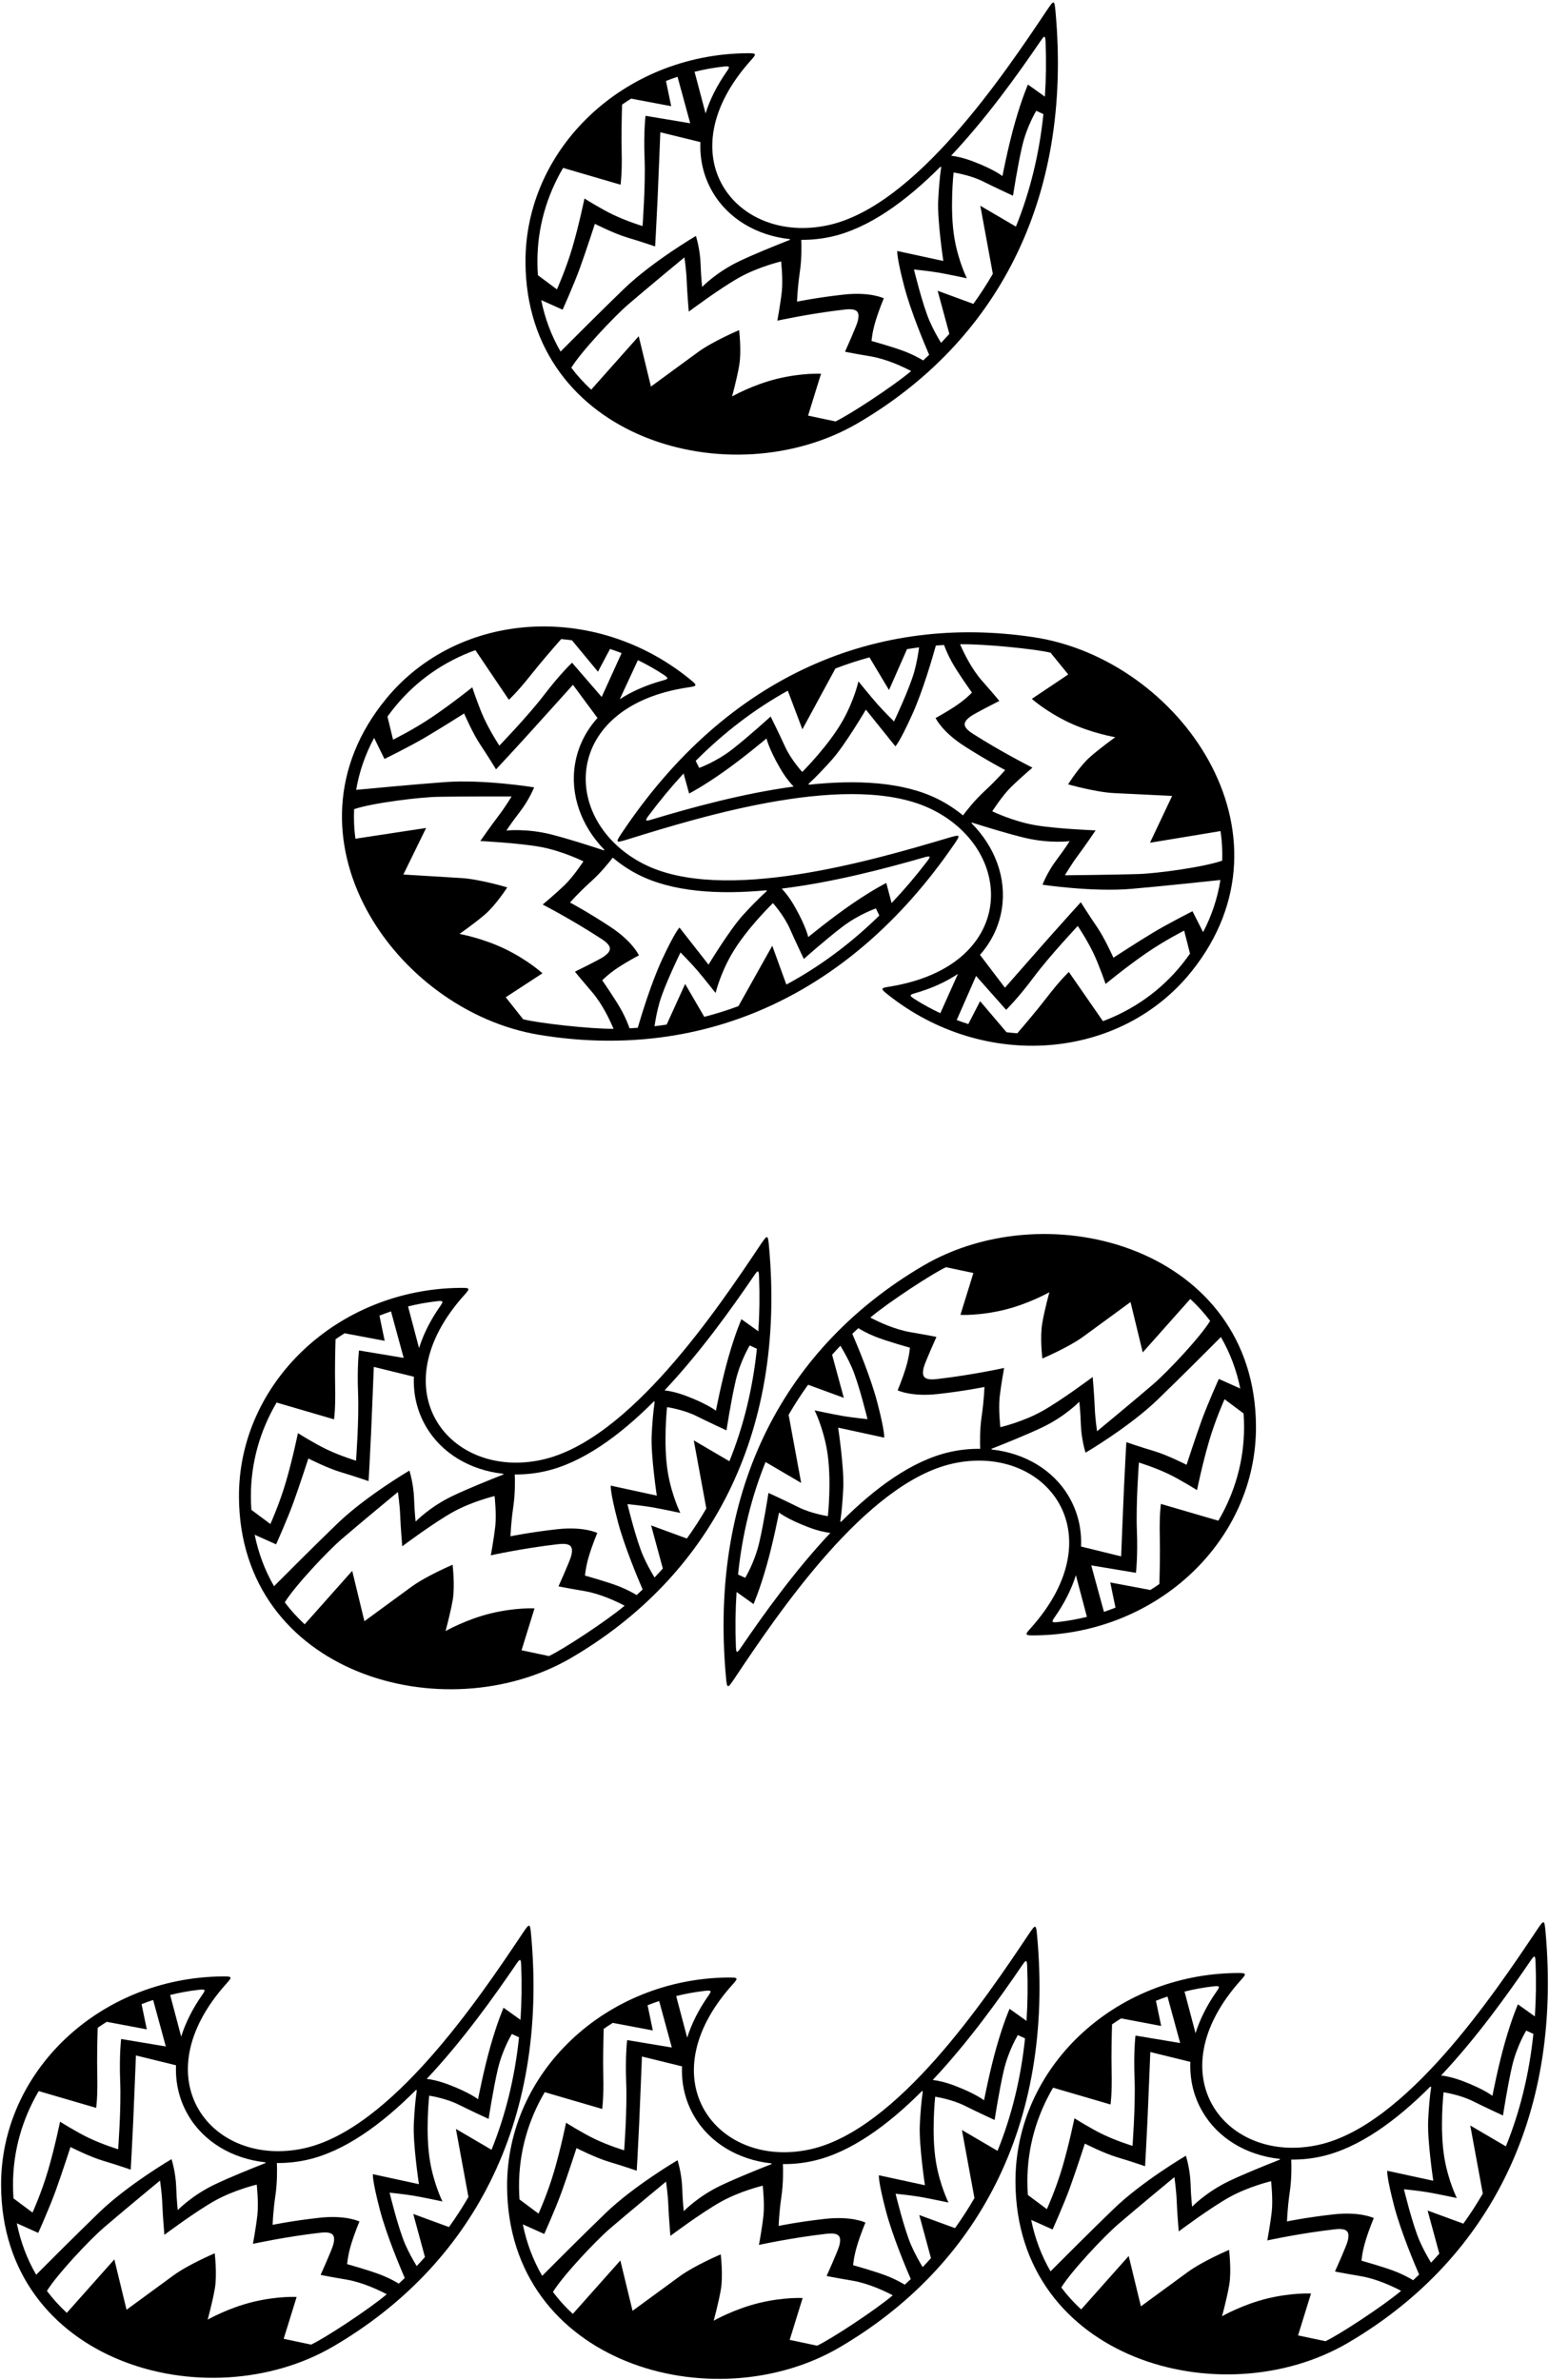 <?xml version="1.0" encoding="UTF-8"?>
<svg xmlns="http://www.w3.org/2000/svg" xmlns:xlink="http://www.w3.org/1999/xlink" width="416pt" height="639pt" viewBox="0 0 416 639" version="1.1">
<g id="surface1">
<path style=" stroke:none;fill-rule:nonzero;fill:rgb(0%,0%,0%);fill-opacity:1;" d="M 230.441 113.574 C 267.145 92.07 288.16 54.195 283.457 3.004 C 283.176 -0.062 283.047 -0.07 281.172 2.73 C 269.527 20.145 245.949 55.238 222.551 60.426 C 197.793 65.914 178.547 41.848 201.707 16.145 C 203.27 14.41 203.191 14.266 200.547 14.293 C 167.57 14.613 140.996 39.82 141.125 70.402 C 141.328 117.973 196.414 133.512 230.441 113.574 Z M 272.836 60.836 L 263.27 55.234 L 266.637 73.516 C 265.023 76.297 263.281 78.984 261.414 81.586 L 251.816 78.066 L 254.957 89.637 C 254.23 90.453 253.488 91.258 252.734 92.055 C 251.828 90.566 250.66 88.5 249.676 86.258 C 247.762 81.895 245.453 72.348 245.453 72.348 C 245.453 72.348 249.52 72.762 251.93 73.172 C 254.34 73.578 259.656 74.707 259.656 74.707 C 259.656 74.707 257.395 70.188 256.336 64.035 C 255.004 56.301 256.098 46.309 256.098 46.309 C 256.098 46.309 260.492 46.961 263.961 48.691 C 267.426 50.426 272.055 52.547 272.055 52.547 C 272.055 52.547 273.273 44.555 274.527 39.199 C 275.781 33.848 278.297 29.746 278.297 29.746 L 280.219 30.637 C 279.102 41.367 276.633 51.453 272.836 60.836 Z M 279.48 10.973 C 280.516 9.457 280.727 9.453 280.801 11.324 C 280.996 16.316 280.934 21.191 280.613 25.949 L 276.066 22.703 C 276.066 22.703 274.469 26.301 272.602 32.836 C 270.734 39.367 269.215 47.27 269.215 47.27 C 269.215 47.27 267.004 45.5 261.402 43.367 C 258.809 42.379 256.82 41.969 255.43 41.805 C 264.914 31.734 273.262 20.098 279.48 10.973 Z M 214.812 72.961 C 215.305 69.574 215.262 66.121 215.195 64.383 C 217.824 64.418 220.527 64.152 223.242 63.547 C 233.363 61.305 243.387 53.941 252.496 44.828 C 252.609 44.719 252.777 44.82 252.754 44.992 C 252.371 47.469 252.102 50.898 251.961 53.895 C 251.711 59.242 253.336 70.066 253.336 70.066 L 240.977 67.387 C 240.977 67.387 240.723 68.824 242.855 76.957 C 244.621 83.699 248.32 92.453 249.535 95.258 C 249.008 95.766 248.469 96.27 247.926 96.77 C 247.004 96.211 245.453 95.352 243.523 94.566 C 240.336 93.27 234.062 91.543 234.062 91.543 C 234.062 91.543 234.203 89.25 235.16 86.141 C 236.16 82.891 237.359 80.094 237.359 80.094 C 237.359 80.094 233.762 78.293 226.562 79.094 C 219.273 79.902 214.055 80.988 214.055 80.988 C 214.055 80.988 214.117 77.754 214.812 72.961 Z M 194.145 17.895 C 196.051 17.672 196.121 17.848 195.148 19.234 C 192.551 22.941 190.656 26.719 189.488 30.453 L 186.531 19.273 C 189.008 18.66 191.547 18.191 194.145 17.895 Z M 144.324 70.391 C 144.285 61.242 146.797 52.613 151.23 45.078 L 166.656 49.59 C 166.656 49.59 167.102 46.738 166.953 40.559 C 166.852 36.273 166.98 30.949 167.066 28.086 C 167.863 27.531 168.676 26.996 169.5 26.48 L 180.258 28.508 L 178.852 21.742 C 179.871 21.336 180.906 20.965 181.957 20.613 L 185.363 33.094 L 173.363 31.094 C 173.363 31.094 172.824 35.48 173.109 42.559 C 173.395 49.637 172.562 60.691 172.562 60.691 C 172.562 60.691 168.562 59.492 164.762 57.691 C 161.445 56.121 156.961 53.293 156.961 53.293 C 156.961 53.293 155.559 60.152 153.762 66.293 C 151.965 72.43 149.562 77.691 149.562 77.691 L 144.453 73.883 C 144.375 72.73 144.328 71.57 144.324 70.391 Z M 145.348 80.57 L 151.098 83.148 C 151.098 83.148 154.102 76.48 155.762 71.895 C 157.422 67.305 159.762 60.094 159.762 60.094 C 159.762 60.094 164.871 62.699 168.469 63.77 C 172.07 64.836 175.938 66.168 175.938 66.168 C 175.938 66.168 176.32 59.629 176.59 53.629 C 176.855 47.629 177.336 35.508 177.336 35.508 L 188.102 38.148 C 187.902 42.895 188.973 47.438 191.367 51.543 C 195.543 58.711 203.207 63.219 212.012 64.191 C 212.184 64.211 212.227 64.359 212.07 64.422 C 208.484 65.828 202.52 68.23 198.469 70.168 C 192.336 73.102 188.578 77.027 188.578 77.027 C 188.578 77.027 188.281 74.824 188.148 70.824 C 188.016 66.824 186.895 63.348 186.895 63.348 C 186.895 63.348 175.137 70.254 167.535 77.586 C 161.414 83.492 153.426 91.496 150.547 94.387 C 148.105 90.184 146.355 85.555 145.348 80.57 Z M 168.762 81.691 C 173.941 77.238 183.805 69.102 183.805 69.102 C 183.805 69.102 184.316 72.477 184.426 75.48 C 184.535 78.484 184.977 83.668 184.977 83.668 C 184.977 83.668 193.375 77.379 198.562 74.492 C 203.746 71.605 209.777 70.188 209.777 70.188 C 209.777 70.188 210.32 75.023 209.961 78.293 C 209.602 81.562 208.762 86.094 208.762 86.094 C 208.762 86.094 217.391 84.188 226.855 83.105 C 230.363 82.707 230.977 83.785 230.336 86.289 C 229.98 87.68 226.938 94.426 226.938 94.426 C 226.938 94.426 228.008 94.688 233.945 95.703 C 238.254 96.441 242.629 98.531 244.699 99.621 C 239.859 103.715 227.961 111.492 224.379 113.145 L 217.016 111.586 L 220.496 100.348 C 220.496 100.348 215.523 100.059 208.855 101.66 C 202.191 103.262 196.602 106.434 196.602 106.434 C 196.602 106.434 197.891 101.797 198.531 98.051 C 199.176 94.309 198.496 88.629 198.496 88.629 C 198.496 88.629 191.406 91.637 187.406 94.57 C 183.406 97.504 174.816 103.785 174.816 103.785 L 171.535 90.266 L 158.77 104.617 C 156.797 102.793 155.016 100.824 153.43 98.727 C 156.16 94.293 164.871 85.039 168.762 81.691 "/>
<path style=" stroke:none;fill-rule:nonzero;fill:rgb(0%,0%,0%);fill-opacity:1;" d="M 153.492 445.051 C 190.199 423.543 211.211 385.668 206.508 334.477 C 206.227 331.41 206.098 331.402 204.223 334.203 C 192.578 351.617 169.004 386.711 145.602 391.898 C 120.844 397.387 101.598 373.32 124.758 347.617 C 126.32 345.887 126.246 345.738 123.598 345.766 C 90.621 346.086 64.047 371.293 64.176 401.875 C 64.379 449.445 119.465 464.984 153.492 445.051 Z M 195.887 392.309 L 186.32 386.707 L 189.688 404.984 C 188.074 407.77 186.332 410.461 184.465 413.059 L 174.867 409.539 L 178.008 421.109 C 177.281 421.926 176.539 422.73 175.785 423.523 C 174.879 422.039 173.711 419.973 172.73 417.73 C 170.812 413.367 168.508 403.82 168.508 403.82 C 168.508 403.82 172.57 404.234 174.98 404.645 C 177.391 405.051 182.707 406.18 182.707 406.18 C 182.707 406.18 180.449 401.66 179.387 395.508 C 178.055 387.773 179.145 377.781 179.145 377.781 C 179.145 377.781 183.547 378.434 187.012 380.164 C 190.477 381.898 195.105 384.02 195.105 384.02 C 195.105 384.02 196.324 376.027 197.578 370.676 C 198.836 365.32 201.348 361.223 201.348 361.223 L 203.27 362.109 C 202.152 372.84 199.684 382.926 195.887 392.309 Z M 202.531 342.445 C 203.566 340.93 203.777 340.926 203.852 342.797 C 204.047 347.789 203.984 352.664 203.664 357.422 L 199.121 354.176 C 199.121 354.176 197.52 357.773 195.652 364.309 C 193.785 370.84 192.266 378.742 192.266 378.742 C 192.266 378.742 190.055 376.973 184.453 374.84 C 181.859 373.852 179.871 373.438 178.48 373.277 C 187.965 363.207 196.312 351.57 202.531 342.445 Z M 137.863 404.434 C 138.355 401.047 138.312 397.594 138.246 395.855 C 140.875 395.891 143.578 395.625 146.297 395.02 C 156.414 392.777 166.438 385.414 175.547 376.301 C 175.66 376.191 175.828 376.293 175.805 376.465 C 175.422 378.941 175.152 382.371 175.012 385.367 C 174.762 390.719 176.387 401.539 176.387 401.539 L 164.027 398.859 C 164.027 398.859 163.773 400.297 165.906 408.43 C 167.676 415.172 171.371 423.926 172.59 426.73 C 172.059 427.238 171.52 427.742 170.98 428.242 C 170.055 427.684 168.508 426.824 166.574 426.039 C 163.387 424.742 157.113 423.016 157.113 423.016 C 157.113 423.016 157.254 420.723 158.211 417.613 C 159.211 414.363 160.41 411.566 160.41 411.566 C 160.41 411.566 156.812 409.766 149.613 410.566 C 142.324 411.375 137.105 412.461 137.105 412.461 C 137.105 412.461 137.168 409.227 137.863 404.434 Z M 117.195 349.367 C 119.105 349.145 119.172 349.32 118.199 350.707 C 115.602 354.414 113.711 358.188 112.539 361.926 L 109.582 350.746 C 112.059 350.133 114.598 349.664 117.195 349.367 Z M 67.379 401.863 C 67.34 392.715 69.848 384.086 74.281 376.551 L 89.707 381.062 C 89.707 381.062 90.152 378.211 90.004 372.031 C 89.902 367.746 90.031 362.422 90.117 359.559 C 90.914 359.004 91.723 358.469 92.551 357.953 L 103.309 359.98 L 101.902 353.215 C 102.922 352.809 103.961 352.438 105.008 352.086 L 108.414 364.566 L 96.414 362.566 C 96.414 362.566 95.875 366.953 96.16 374.031 C 96.449 381.109 95.613 392.164 95.613 392.164 C 95.613 392.164 91.613 390.965 87.812 389.164 C 84.496 387.594 80.012 384.766 80.012 384.766 C 80.012 384.766 78.609 391.629 76.812 397.766 C 75.016 403.902 72.613 409.164 72.613 409.164 L 67.504 405.355 C 67.426 404.203 67.383 403.039 67.379 401.863 Z M 68.398 412.047 L 74.148 414.621 C 74.148 414.621 77.152 407.953 78.812 403.363 C 80.473 398.777 82.812 391.566 82.812 391.566 C 82.812 391.566 87.922 394.176 91.523 395.238 C 95.121 396.309 98.988 397.641 98.988 397.641 C 98.988 397.641 99.371 391.102 99.641 385.102 C 99.906 379.102 100.387 366.98 100.387 366.98 L 111.152 369.621 C 110.953 374.367 112.023 378.91 114.414 383.016 C 118.594 390.184 126.258 394.691 135.062 395.664 C 135.234 395.684 135.277 395.832 135.121 395.895 C 131.535 397.305 125.57 399.703 121.52 401.641 C 115.387 404.574 111.629 408.5 111.629 408.5 C 111.629 408.5 111.336 406.297 111.199 402.297 C 111.066 398.297 109.949 394.82 109.949 394.82 C 109.949 394.82 98.188 401.727 90.59 409.059 C 84.469 414.965 76.477 422.969 73.598 425.859 C 71.156 421.656 69.406 417.027 68.398 412.047 Z M 91.812 413.164 C 96.992 408.711 106.855 400.574 106.855 400.574 C 106.855 400.574 107.367 403.949 107.477 406.953 C 107.59 409.961 108.027 415.141 108.027 415.141 C 108.027 415.141 116.426 408.852 121.613 405.965 C 126.801 403.078 132.828 401.66 132.828 401.66 C 132.828 401.66 133.371 406.496 133.012 409.766 C 132.652 413.035 131.812 417.566 131.812 417.566 C 131.812 417.566 140.441 415.656 149.906 414.578 C 153.414 414.18 154.027 415.262 153.387 417.762 C 153.031 419.152 149.988 425.898 149.988 425.898 C 149.988 425.898 151.059 426.16 156.996 427.176 C 161.305 427.91 165.68 430.004 167.75 431.094 C 162.91 435.188 151.012 442.965 147.43 444.617 L 140.066 443.059 L 143.547 431.82 C 143.547 431.82 138.574 431.531 131.906 433.133 C 125.242 434.73 119.652 437.906 119.652 437.906 C 119.652 437.906 120.938 433.27 121.586 429.523 C 122.227 425.777 121.547 420.102 121.547 420.102 C 121.547 420.102 114.457 423.109 110.457 426.047 C 106.457 428.977 97.867 435.262 97.867 435.262 L 94.59 421.738 L 81.82 436.09 C 79.848 434.266 78.066 432.297 76.48 430.199 C 79.215 425.766 87.922 416.512 91.812 413.164 "/>
<path style=" stroke:none;fill-rule:nonzero;fill:rgb(0%,0%,0%);fill-opacity:1;" d="M 277.883 439.066 C 310.859 438.742 337.434 413.539 337.305 382.953 C 337.102 335.387 282.016 319.848 247.988 339.781 C 211.285 361.289 190.27 399.164 194.973 450.355 C 195.254 453.422 195.383 453.43 197.258 450.629 C 208.902 433.215 232.48 398.121 255.879 392.934 C 280.637 387.445 299.887 411.512 276.723 437.215 C 275.16 438.945 275.238 439.094 277.883 439.066 Z M 334.105 382.969 C 334.145 392.117 331.633 400.746 327.199 408.277 L 311.773 403.77 C 311.773 403.77 311.328 406.621 311.477 412.801 C 311.578 417.086 311.449 422.41 311.363 425.273 C 310.566 425.828 309.758 426.363 308.93 426.879 L 298.172 424.852 L 299.578 431.617 C 298.559 432.023 297.523 432.395 296.473 432.746 L 293.066 420.266 L 305.066 422.266 C 305.066 422.266 305.605 417.879 305.32 410.801 C 305.035 403.723 305.867 392.664 305.867 392.664 C 305.867 392.664 309.867 393.867 313.668 395.664 C 316.984 397.238 321.469 400.066 321.469 400.066 C 321.469 400.066 322.871 393.203 324.668 387.066 C 326.465 380.93 328.867 375.664 328.867 375.664 L 333.977 379.477 C 334.055 380.629 334.102 381.789 334.105 382.969 Z M 254.051 340.215 L 261.414 341.773 L 257.934 353.012 C 257.934 353.012 262.906 353.301 269.574 351.699 C 276.238 350.098 281.828 346.926 281.828 346.926 C 281.828 346.926 280.539 351.562 279.898 355.309 C 279.254 359.051 279.934 364.73 279.934 364.73 C 279.934 364.73 287.023 361.723 291.023 358.785 C 295.023 355.855 303.613 349.57 303.613 349.57 L 306.895 363.094 L 319.66 348.742 C 321.633 350.566 323.414 352.535 325 354.633 C 322.27 359.066 313.562 368.32 309.668 371.664 C 304.488 376.121 294.629 384.258 294.629 384.258 C 294.629 384.258 294.113 380.883 294.004 377.879 C 293.895 374.871 293.453 369.691 293.453 369.691 C 293.453 369.691 285.055 375.98 279.867 378.867 C 274.684 381.754 268.652 383.172 268.652 383.172 C 268.652 383.172 268.109 378.336 268.469 375.066 C 268.828 371.797 269.668 367.266 269.668 367.266 C 269.668 367.266 261.039 369.172 251.574 370.254 C 248.066 370.652 247.453 369.57 248.094 367.07 C 248.449 365.68 251.492 358.934 251.492 358.934 C 251.492 358.934 250.422 358.672 244.484 357.656 C 240.176 356.918 235.805 354.828 233.73 353.738 C 238.57 349.645 250.469 341.867 254.051 340.215 Z M 205.598 392.523 L 215.16 398.125 L 211.793 379.844 C 213.406 377.062 215.148 374.371 217.02 371.773 L 226.613 375.289 L 223.473 363.723 C 224.199 362.906 224.941 362.102 225.695 361.305 C 226.602 362.793 227.77 364.859 228.754 367.102 C 230.668 371.465 232.977 381.012 232.977 381.012 C 232.977 381.012 228.91 380.598 226.504 380.188 C 224.094 379.781 218.773 378.652 218.773 378.652 C 218.773 378.652 221.035 383.172 222.094 389.324 C 223.43 397.059 222.336 407.051 222.336 407.051 C 222.336 407.051 217.938 406.398 214.469 404.664 C 211.004 402.934 206.375 400.812 206.375 400.812 C 206.375 400.812 205.156 408.805 203.902 414.156 C 202.648 419.512 200.137 423.609 200.137 423.609 L 198.211 422.723 C 199.328 411.992 201.797 401.906 205.598 392.523 Z M 198.949 442.387 C 197.914 443.902 197.703 443.906 197.629 442.035 C 197.434 437.043 197.496 432.168 197.816 427.41 L 202.363 430.656 C 202.363 430.656 203.961 427.059 205.828 420.523 C 207.695 413.992 209.215 406.09 209.215 406.09 C 209.215 406.09 211.43 407.859 217.027 409.992 C 219.621 410.98 221.609 411.391 223 411.555 C 213.516 421.625 205.168 433.262 198.949 442.387 Z M 263.617 380.398 C 263.129 383.785 263.168 387.238 263.234 388.977 C 260.605 388.941 257.902 389.207 255.188 389.812 C 245.066 392.055 235.043 399.418 225.934 408.527 C 225.82 408.641 225.652 408.539 225.676 408.367 C 226.059 405.891 226.328 402.461 226.469 399.465 C 226.723 394.113 225.094 383.289 225.094 383.289 L 237.453 385.973 C 237.453 385.973 237.711 384.535 235.574 376.398 C 233.809 369.66 230.109 360.906 228.895 358.102 C 229.426 357.594 229.961 357.09 230.504 356.59 C 231.426 357.148 232.977 358.008 234.906 358.793 C 238.094 360.09 244.367 361.816 244.367 361.816 C 244.367 361.816 244.227 364.109 243.27 367.219 C 242.27 370.469 241.07 373.266 241.07 373.266 C 241.07 373.266 244.672 375.066 251.867 374.266 C 259.156 373.457 264.375 372.371 264.375 372.371 C 264.375 372.371 264.312 375.605 263.617 380.398 Z M 287.062 401.816 C 282.887 394.648 275.227 390.141 266.418 389.168 C 266.246 389.148 266.203 388.996 266.359 388.938 C 269.945 387.527 275.91 385.129 279.961 383.191 C 286.094 380.258 289.855 376.332 289.855 376.332 C 289.855 376.332 290.148 378.535 290.281 382.535 C 290.414 386.535 291.535 390.012 291.535 390.012 C 291.535 390.012 303.293 383.105 310.895 375.77 C 317.016 369.867 325.004 361.863 327.883 358.973 C 330.328 363.176 332.074 367.805 333.086 372.785 L 327.332 370.211 C 327.332 370.211 324.328 376.879 322.668 381.465 C 321.008 386.055 318.668 393.266 318.668 393.266 C 318.668 393.266 313.559 390.656 309.961 389.59 C 306.359 388.523 302.492 387.191 302.492 387.191 C 302.492 387.191 302.109 393.73 301.844 399.73 C 301.574 405.73 301.094 417.852 301.094 417.852 L 290.328 415.211 C 290.527 410.465 289.457 405.922 287.062 401.816 Z M 283.281 434.125 C 285.879 430.418 287.773 426.641 288.941 422.906 L 291.898 434.086 C 289.422 434.699 286.883 435.164 284.285 435.465 C 282.379 435.688 282.309 435.512 283.281 434.125 "/>
<path style=" stroke:none;fill-rule:nonzero;fill:rgb(0%,0%,0%);fill-opacity:1;" d="M 142.625 519.336 C 142.344 516.27 142.215 516.262 140.34 519.062 C 128.695 536.477 105.117 571.57 81.719 576.758 C 56.961 582.246 37.715 558.18 60.875 532.477 C 62.438 530.742 62.363 530.598 59.715 530.625 C 26.738 530.945 0.164 556.152 0.293 586.734 C 0.496 634.305 55.582 649.844 89.609 629.906 C 126.316 608.402 147.328 570.527 142.625 519.336 Z M 53.312 534.227 C 55.219 534.004 55.289 534.18 54.316 535.566 C 51.719 539.273 49.828 543.047 48.656 546.785 L 45.699 535.605 C 48.176 534.992 50.715 534.523 53.312 534.227 Z M 3.492 586.723 C 3.457 577.574 5.965 568.945 10.398 561.41 L 25.824 565.918 C 25.824 565.918 26.27 563.07 26.121 556.891 C 26.02 552.605 26.148 547.281 26.234 544.418 C 27.031 543.863 27.844 543.328 28.668 542.812 L 39.426 544.84 L 38.02 538.074 C 39.039 537.668 40.078 537.297 41.125 536.941 L 44.531 549.426 L 32.531 547.426 C 32.531 547.426 31.992 551.812 32.277 558.891 C 32.566 565.969 31.73 577.023 31.73 577.023 C 31.73 577.023 27.73 575.824 23.93 574.023 C 20.613 572.453 16.129 569.625 16.129 569.625 C 16.129 569.625 14.727 576.484 12.93 582.625 C 11.133 588.762 8.73 594.023 8.73 594.023 L 3.621 590.215 C 3.543 589.066 3.5 587.902 3.492 586.723 Z M 4.516 596.902 L 10.266 599.48 C 10.266 599.48 13.27 592.812 14.93 588.223 C 16.59 583.637 18.93 576.426 18.93 576.426 C 18.93 576.426 24.039 579.031 27.637 580.098 C 31.238 581.164 35.105 582.5 35.105 582.5 C 35.105 582.5 35.488 575.957 35.758 569.957 C 36.023 563.957 36.504 551.84 36.504 551.84 L 47.27 554.48 C 47.07 559.227 48.141 563.77 50.535 567.875 C 54.711 575.043 62.375 579.551 71.18 580.523 C 71.352 580.543 71.395 580.691 71.242 580.754 C 67.652 582.16 61.688 584.562 57.637 586.5 C 51.504 589.434 47.746 593.359 47.746 593.359 C 47.746 593.359 47.453 591.156 47.32 587.156 C 47.184 583.156 46.066 579.68 46.066 579.68 C 46.066 579.68 34.305 586.586 26.707 593.918 C 20.586 599.824 12.594 607.828 9.715 610.719 C 7.27 606.516 5.523 601.887 4.516 596.902 Z M 83.547 629.477 L 76.184 627.918 L 79.664 616.68 C 79.664 616.68 74.691 616.391 68.023 617.992 C 61.359 619.59 55.773 622.766 55.773 622.766 C 55.773 622.766 57.055 618.129 57.703 614.383 C 58.344 610.637 57.664 604.961 57.664 604.961 C 57.664 604.961 50.574 607.969 46.574 610.902 C 42.574 613.836 33.984 620.117 33.984 620.117 L 30.707 606.598 L 17.938 620.949 C 15.965 619.125 14.18 617.156 12.598 615.059 C 15.332 610.625 24.039 601.371 27.93 598.023 C 33.109 593.57 42.973 585.434 42.973 585.434 C 42.973 585.434 43.484 588.809 43.594 591.812 C 43.703 594.816 44.145 600 44.145 600 C 44.145 600 52.543 593.711 57.73 590.824 C 62.918 587.938 68.945 586.52 68.945 586.52 C 68.945 586.52 69.488 591.355 69.129 594.625 C 68.77 597.895 67.93 602.422 67.93 602.422 C 67.93 602.422 76.559 600.52 86.023 599.438 C 89.531 599.039 90.145 600.117 89.504 602.621 C 89.148 604.012 86.105 610.758 86.105 610.758 C 86.105 610.758 87.176 611.02 93.113 612.035 C 97.422 612.773 101.797 614.863 103.867 615.953 C 99.031 620.047 87.129 627.824 83.547 629.477 Z M 107.098 613.102 C 106.172 612.543 104.621 611.684 102.691 610.898 C 99.504 609.602 93.23 607.875 93.23 607.875 C 93.23 607.875 93.371 605.582 94.328 602.473 C 95.328 599.223 96.531 596.426 96.531 596.426 C 96.531 596.426 92.93 594.625 85.73 595.426 C 78.441 596.234 73.223 597.32 73.223 597.32 C 73.223 597.32 73.285 594.086 73.98 589.293 C 74.473 585.906 74.43 582.453 74.363 580.715 C 76.992 580.75 79.695 580.484 82.414 579.879 C 92.531 577.637 102.555 570.273 111.664 561.16 C 111.777 561.047 111.949 561.152 111.922 561.324 C 111.539 563.801 111.27 567.23 111.129 570.223 C 110.879 575.574 112.504 586.398 112.504 586.398 L 100.145 583.719 C 100.145 583.719 99.891 585.156 102.023 593.289 C 103.789 600.031 107.488 608.785 108.703 611.59 C 108.176 612.098 107.637 612.602 107.098 613.102 Z M 132.004 577.164 L 122.438 571.566 L 125.805 589.844 C 124.191 592.625 122.449 595.316 120.582 597.918 L 110.984 594.398 L 114.125 605.969 C 113.398 606.785 112.656 607.59 111.902 608.383 C 110.996 606.898 109.828 604.832 108.844 602.59 C 106.93 598.227 104.625 588.68 104.625 588.68 C 104.625 588.68 108.688 589.094 111.098 589.504 C 113.508 589.91 118.824 591.039 118.824 591.039 C 118.824 591.039 116.566 586.52 115.504 580.367 C 114.172 572.633 115.266 562.641 115.266 562.641 C 115.266 562.641 119.66 563.293 123.129 565.023 C 126.594 566.758 131.223 568.879 131.223 568.879 C 131.223 568.879 132.441 560.887 133.695 555.531 C 134.949 550.18 137.465 546.082 137.465 546.082 L 139.387 546.969 C 138.27 557.699 135.801 567.785 132.004 577.164 Z M 139.785 542.281 L 135.238 539.031 C 135.238 539.031 133.637 542.633 131.77 549.168 C 129.902 555.699 128.383 563.598 128.383 563.598 C 128.383 563.598 126.172 561.832 120.57 559.699 C 117.977 558.711 115.988 558.297 114.598 558.137 C 124.082 548.066 132.43 536.43 138.648 527.305 C 139.684 525.789 139.895 525.785 139.969 527.656 C 140.164 532.648 140.102 537.523 139.785 542.281 "/>
<path style=" stroke:none;fill-rule:nonzero;fill:rgb(0%,0%,0%);fill-opacity:1;" d="M 278.52 519.621 C 278.238 516.559 278.109 516.547 276.234 519.352 C 264.59 536.762 241.012 571.855 217.613 577.043 C 192.855 582.531 173.605 558.465 196.77 532.766 C 198.332 531.031 198.258 530.887 195.609 530.91 C 162.633 531.234 136.059 556.438 136.188 587.023 C 136.391 634.594 191.477 650.133 225.504 630.195 C 262.211 608.691 283.223 570.816 278.52 519.621 Z M 189.207 534.512 C 191.113 534.293 191.184 534.469 190.215 535.852 C 187.613 539.562 185.723 543.336 184.551 547.07 L 181.594 535.895 C 184.07 535.277 186.609 534.812 189.207 534.512 Z M 139.391 587.008 C 139.352 577.863 141.859 569.23 146.293 561.699 L 161.719 566.207 C 161.719 566.207 162.164 563.359 162.016 557.18 C 161.914 552.895 162.043 547.57 162.129 544.707 C 162.926 544.152 163.734 543.617 164.562 543.098 L 175.32 545.129 L 173.914 538.363 C 174.934 537.953 175.973 537.582 177.02 537.23 L 180.426 549.711 L 168.426 547.715 C 168.426 547.715 167.887 552.102 168.172 559.18 C 168.461 566.258 167.625 577.312 167.625 577.312 C 167.625 577.312 163.625 576.113 159.824 574.312 C 156.508 572.742 152.023 569.91 152.023 569.91 C 152.023 569.91 150.621 576.773 148.824 582.91 C 147.027 589.051 144.625 594.312 144.625 594.312 L 139.516 590.5 C 139.438 589.352 139.395 588.188 139.391 587.008 Z M 140.41 597.191 L 146.16 599.766 C 146.16 599.766 149.164 593.102 150.824 588.512 C 152.484 583.922 154.824 576.711 154.824 576.711 C 154.824 576.711 159.934 579.32 163.531 580.387 C 167.133 581.453 171 582.785 171 582.785 C 171 582.785 171.383 576.246 171.652 570.246 C 171.918 564.246 172.398 552.129 172.398 552.129 L 183.164 554.77 C 182.965 559.516 184.035 564.059 186.43 568.164 C 190.605 575.332 198.27 579.84 207.074 580.812 C 207.246 580.832 207.289 580.98 207.137 581.039 C 203.547 582.449 197.582 584.852 193.531 586.785 C 187.398 589.719 183.641 593.648 183.641 593.648 C 183.641 593.648 183.348 591.445 183.215 587.445 C 183.078 583.445 181.961 579.969 181.961 579.969 C 181.961 579.969 170.199 586.875 162.602 594.207 C 156.48 600.113 148.488 608.113 145.609 611.008 C 143.164 606.805 141.418 602.172 140.41 597.191 Z M 219.441 629.762 L 212.078 628.207 L 215.559 616.969 C 215.559 616.969 210.586 616.68 203.922 618.281 C 197.254 619.879 191.664 623.055 191.664 623.055 C 191.664 623.055 192.949 618.414 193.598 614.672 C 194.238 610.926 193.559 605.246 193.559 605.246 C 193.559 605.246 186.469 608.258 182.469 611.191 C 178.469 614.125 169.879 620.406 169.879 620.406 L 166.602 606.887 L 153.836 621.234 C 151.859 619.41 150.074 617.445 148.492 615.344 C 151.227 610.91 159.934 601.66 163.824 598.312 C 169.004 593.859 178.867 585.719 178.867 585.719 C 178.867 585.719 179.379 589.098 179.488 592.102 C 179.598 595.105 180.039 600.285 180.039 600.285 C 180.039 600.285 188.438 594 193.625 591.113 C 198.812 588.227 204.84 586.809 204.84 586.809 C 204.84 586.809 205.383 591.645 205.023 594.91 C 204.664 598.184 203.824 602.711 203.824 602.711 C 203.824 602.711 212.453 600.805 221.918 599.727 C 225.426 599.328 226.039 600.406 225.398 602.91 C 225.043 604.301 222 611.047 222 611.047 C 222 611.047 223.07 611.309 229.008 612.324 C 233.316 613.059 237.688 615.148 239.762 616.238 C 234.926 620.332 223.023 628.109 219.441 629.762 Z M 242.988 613.387 C 242.066 612.832 240.52 611.973 238.59 611.188 C 235.398 609.891 229.121 608.16 229.121 608.16 C 229.121 608.16 229.266 605.871 230.223 602.762 C 231.223 599.512 232.426 596.711 232.426 596.711 C 232.426 596.711 228.824 594.91 221.625 595.711 C 214.336 596.523 209.117 597.605 209.117 597.605 C 209.117 597.605 209.18 594.375 209.875 589.582 C 210.367 586.195 210.324 582.742 210.258 581.004 C 212.887 581.039 215.59 580.77 218.309 580.168 C 228.426 577.926 238.449 570.559 247.559 561.449 C 247.672 561.336 247.844 561.441 247.816 561.609 C 247.434 564.09 247.164 567.52 247.023 570.512 C 246.773 575.863 248.398 586.688 248.398 586.688 L 236.039 584.008 C 236.039 584.008 235.785 585.445 237.918 593.578 C 239.688 600.316 243.383 609.074 244.598 611.875 C 244.07 612.387 243.531 612.891 242.988 613.387 Z M 267.898 577.453 L 258.332 571.855 L 261.699 590.133 C 260.086 592.914 258.344 595.605 256.477 598.203 L 246.879 594.688 L 250.02 606.258 C 249.293 607.07 248.555 607.879 247.797 608.672 C 246.891 607.188 245.723 605.117 244.738 602.879 C 242.824 598.516 240.52 588.969 240.52 588.969 C 240.52 588.969 244.578 589.383 246.992 589.789 C 249.402 590.199 254.719 591.328 254.719 591.328 C 254.719 591.328 252.461 586.809 251.398 580.652 C 250.066 572.922 251.156 562.926 251.156 562.926 C 251.156 562.926 255.559 563.578 259.023 565.312 C 262.488 567.047 267.117 569.168 267.117 569.168 C 267.117 569.168 268.336 561.172 269.59 555.82 C 270.848 550.469 273.359 546.367 273.359 546.367 L 275.281 547.258 C 274.164 557.984 271.695 568.074 267.898 577.453 Z M 275.68 542.57 L 271.133 539.32 C 271.133 539.32 269.531 542.922 267.664 549.453 C 265.797 555.988 264.277 563.887 264.277 563.887 C 264.277 563.887 262.066 562.121 256.465 559.988 C 253.871 559 251.887 558.586 250.492 558.426 C 259.977 548.355 268.324 536.719 274.543 527.59 C 275.578 526.074 275.789 526.074 275.863 527.945 C 276.059 532.938 275.996 537.812 275.68 542.57 "/>
<path style=" stroke:none;fill-rule:nonzero;fill:rgb(0%,0%,0%);fill-opacity:1;" d="M 415.047 518.418 C 414.762 515.352 414.637 515.344 412.762 518.145 C 401.113 535.559 377.539 570.652 354.141 575.84 C 329.379 581.328 310.133 557.262 333.297 531.559 C 334.855 529.828 334.781 529.684 332.137 529.707 C 299.156 530.031 272.582 555.234 272.715 585.82 C 272.914 633.387 328.004 648.93 362.027 628.992 C 398.734 607.484 419.746 569.609 415.047 518.418 Z M 325.73 533.309 C 327.641 533.09 327.711 533.262 326.738 534.648 C 324.137 538.355 322.246 542.133 321.074 545.867 L 318.117 534.691 C 320.594 534.074 323.137 533.609 325.73 533.309 Z M 275.914 585.805 C 275.875 576.656 278.383 568.027 282.816 560.496 L 298.242 565.004 C 298.242 565.004 298.688 562.156 298.539 555.973 C 298.438 551.688 298.566 546.363 298.652 543.5 C 299.449 542.945 300.262 542.41 301.086 541.895 L 311.844 543.922 L 310.438 537.156 C 311.457 536.754 312.496 536.379 313.543 536.027 L 316.949 548.508 L 304.949 546.508 C 304.949 546.508 304.41 550.898 304.695 557.973 C 304.984 565.051 304.148 576.109 304.148 576.109 C 304.148 576.109 300.148 574.906 296.348 573.109 C 293.035 571.539 288.551 568.707 288.551 568.707 C 288.551 568.707 287.145 575.57 285.352 581.707 C 283.555 587.848 281.148 593.105 281.148 593.105 L 276.039 589.297 C 275.965 588.148 275.918 586.984 275.914 585.805 Z M 276.934 595.988 L 282.684 598.562 C 282.684 598.562 285.688 591.898 287.348 587.309 C 289.012 582.719 291.348 575.508 291.348 575.508 C 291.348 575.508 296.457 578.117 300.059 579.184 C 303.656 580.25 307.523 581.582 307.523 581.582 C 307.523 581.582 307.906 575.043 308.176 569.043 C 308.441 563.043 308.926 550.922 308.926 550.922 L 319.688 553.566 C 319.488 558.309 320.562 562.855 322.953 566.957 C 327.129 574.125 334.793 578.633 343.598 579.605 C 343.77 579.625 343.816 579.777 343.66 579.836 C 340.07 581.246 334.105 583.645 330.059 585.582 C 323.926 588.516 320.164 592.441 320.164 592.441 C 320.164 592.441 319.871 590.238 319.738 586.238 C 319.605 582.238 318.484 578.762 318.484 578.762 C 318.484 578.762 306.723 585.668 299.125 593.004 C 293.004 598.906 285.016 606.91 282.133 609.805 C 279.691 605.598 277.941 600.969 276.934 595.988 Z M 355.969 628.559 L 348.605 627.004 L 352.086 615.762 C 352.086 615.762 347.109 615.477 340.445 617.074 C 333.777 618.676 328.191 621.848 328.191 621.848 C 328.191 621.848 329.477 617.211 330.121 613.469 C 330.766 609.723 330.086 604.043 330.086 604.043 C 330.086 604.043 322.992 607.055 318.992 609.988 C 314.992 612.918 306.402 619.203 306.402 619.203 L 303.125 605.684 L 290.359 620.031 C 288.383 618.207 286.602 616.242 285.016 614.141 C 287.75 609.707 296.457 600.457 300.348 597.105 C 305.527 592.652 315.391 584.516 315.391 584.516 C 315.391 584.516 315.902 587.891 316.016 590.898 C 316.121 593.902 316.562 599.082 316.562 599.082 C 316.562 599.082 324.961 592.793 330.148 589.906 C 335.336 587.02 341.363 585.602 341.363 585.602 C 341.363 585.602 341.906 590.441 341.547 593.707 C 341.188 596.98 340.348 601.508 340.348 601.508 C 340.348 601.508 348.977 599.602 358.441 598.523 C 361.949 598.121 362.562 599.203 361.922 601.707 C 361.566 603.098 358.523 609.844 358.523 609.844 C 358.523 609.844 359.594 610.102 365.531 611.117 C 369.844 611.855 374.215 613.945 376.285 615.035 C 371.449 619.129 359.547 626.906 355.969 628.559 Z M 379.516 612.184 C 378.59 611.629 377.043 610.77 375.109 609.98 C 371.922 608.684 365.648 606.957 365.648 606.957 C 365.648 606.957 365.789 604.668 366.746 601.559 C 367.746 598.309 368.949 595.508 368.949 595.508 C 368.949 595.508 365.348 593.707 358.148 594.508 C 350.859 595.316 345.645 596.402 345.645 596.402 C 345.645 596.402 345.703 593.168 346.398 588.375 C 346.891 584.988 346.848 581.535 346.781 579.801 C 349.41 579.836 352.113 579.566 354.832 578.965 C 364.953 576.719 374.977 569.355 384.086 560.246 C 384.195 560.133 384.367 560.234 384.34 560.406 C 383.961 562.887 383.688 566.316 383.547 569.309 C 383.297 574.66 384.922 585.484 384.922 585.484 L 372.562 582.801 C 372.562 582.801 372.309 584.238 374.441 592.375 C 376.211 599.113 379.906 607.867 381.121 610.672 C 380.594 611.18 380.059 611.684 379.516 612.184 Z M 404.422 576.25 L 394.855 570.648 L 398.223 588.93 C 396.609 591.711 394.867 594.402 393 597 L 383.402 593.48 L 386.543 605.051 C 385.816 605.867 385.078 606.672 384.32 607.469 C 383.414 605.98 382.246 603.914 381.266 601.676 C 379.352 597.312 377.043 587.762 377.043 587.762 C 377.043 587.762 381.105 588.176 383.516 588.586 C 385.926 588.992 391.242 590.121 391.242 590.121 C 391.242 590.121 388.984 585.605 387.922 579.449 C 386.59 571.715 387.684 561.723 387.684 561.723 C 387.684 561.723 392.082 562.375 395.547 564.109 C 399.016 565.84 403.645 567.965 403.645 567.965 C 403.645 567.965 404.859 559.969 406.113 554.617 C 407.371 549.266 409.883 545.164 409.883 545.164 L 411.805 546.051 C 410.688 556.781 408.223 566.867 404.422 576.25 Z M 412.203 541.363 L 407.656 538.117 C 407.656 538.117 406.055 541.719 404.188 548.25 C 402.324 554.781 400.805 562.684 400.805 562.684 C 400.805 562.684 398.59 560.918 392.988 558.781 C 390.395 557.793 388.41 557.383 387.016 557.219 C 396.504 547.148 404.852 535.512 411.066 526.387 C 412.102 524.871 412.312 524.867 412.387 526.742 C 412.586 531.73 412.52 536.605 412.203 541.363 "/>
<path style=" stroke:none;fill-rule:nonzero;fill:rgb(0%,0%,0%);fill-opacity:1;" d="M 144.879 277.844 C 186.859 284.734 227.219 269.008 256.289 226.613 C 258.031 224.074 257.938 223.984 254.707 224.945 C 234.625 230.906 194.07 242.855 172.754 231.906 C 150.195 220.316 150.75 189.508 184.988 184.52 C 187.297 184.184 187.332 184.023 185.277 182.355 C 159.695 161.543 123.148 163.965 103.719 187.586 C 73.496 224.32 105.965 271.457 144.879 277.844 Z M 248.141 230.203 C 249.902 229.699 250.07 229.832 248.93 231.32 C 245.895 235.285 242.73 238.996 239.449 242.453 L 238.023 237.051 C 238.023 237.051 234.496 238.801 228.887 242.637 C 223.277 246.473 217.062 251.578 217.062 251.578 C 217.062 251.578 216.488 248.809 213.539 243.59 C 212.176 241.172 210.91 239.586 209.941 238.574 C 223.672 236.883 237.527 233.258 248.141 230.203 Z M 207.578 242.465 C 207.578 242.465 210.551 245.773 212.109 249.32 C 213.672 252.867 215.879 257.457 215.879 257.457 C 215.879 257.457 221.918 252.082 226.305 248.766 C 230.688 245.445 235.238 243.895 235.238 243.895 L 236.152 245.809 C 228.441 253.352 220.098 259.539 211.184 264.332 L 207.398 253.914 L 198.316 270.129 C 195.301 271.238 192.242 272.199 189.145 273.004 L 184.004 264.172 L 179.035 275.078 C 177.953 275.242 176.867 275.391 175.781 275.52 C 176.031 273.797 176.453 271.461 177.129 269.109 C 178.441 264.527 182.762 255.707 182.762 255.707 C 182.762 255.707 185.625 258.621 187.219 260.473 C 188.812 262.328 192.184 266.59 192.184 266.59 C 192.184 266.59 193.332 261.672 196.445 256.258 C 200.355 249.453 207.578 242.465 207.578 242.465 Z M 171.289 234.754 C 180.512 239.488 192.926 240.223 205.754 239.027 C 205.914 239.012 205.977 239.199 205.848 239.316 C 203.973 240.98 201.574 243.445 199.555 245.66 C 195.945 249.617 190.281 258.984 190.281 258.984 L 182.484 249.027 C 182.484 249.027 181.371 249.973 177.816 257.594 C 174.875 263.91 172.129 273.008 171.273 275.941 C 170.539 275.996 169.805 276.039 169.07 276.078 C 168.715 275.059 168.07 273.41 167.09 271.57 C 165.465 268.535 161.738 263.199 161.738 263.199 C 161.738 263.199 163.309 261.527 166.031 259.746 C 168.879 257.887 171.59 256.496 171.59 256.496 C 171.59 256.496 169.969 252.812 163.914 248.832 C 157.789 244.801 153.082 242.305 153.082 242.305 C 153.082 242.305 155.195 239.855 158.789 236.609 C 161.328 234.316 163.504 231.633 164.562 230.254 C 166.562 231.961 168.812 233.48 171.289 234.754 Z M 178.051 181.035 C 179.66 182.086 179.602 182.262 177.969 182.707 C 173.602 183.902 169.734 185.598 166.449 187.727 L 171.312 177.234 C 173.609 178.344 175.863 179.605 178.051 181.035 Z M 106.191 189.617 C 112.004 182.555 119.445 177.516 127.668 174.551 L 136.66 187.871 C 136.66 187.871 138.82 185.961 142.652 181.113 C 145.312 177.75 148.812 173.734 150.707 171.586 C 151.672 171.668 152.637 171.773 153.605 171.902 L 160.586 180.336 L 163.828 174.23 C 164.871 174.57 165.906 174.945 166.938 175.344 L 161.59 187.121 L 153.629 177.922 C 153.629 177.922 150.414 180.953 146.113 186.586 C 141.812 192.215 134.113 200.188 134.113 200.188 C 134.113 200.188 131.801 196.711 130.023 192.898 C 128.477 189.57 126.832 184.531 126.832 184.531 C 126.832 184.531 121.371 188.914 116.07 192.492 C 110.766 196.066 105.559 198.582 105.559 198.582 L 104.059 192.387 C 104.734 191.453 105.441 190.527 106.191 189.617 Z M 100.473 198.105 L 103.254 203.762 C 103.254 203.762 109.824 200.547 114.031 198.078 C 118.242 195.605 124.645 191.551 124.645 191.551 C 124.645 191.551 126.91 196.82 129 199.941 C 131.09 203.062 133.215 206.555 133.215 206.555 C 133.215 206.555 137.688 201.77 141.723 197.32 C 145.758 192.875 153.871 183.855 153.871 183.855 L 160.465 192.762 C 157.285 196.285 155.203 200.469 154.426 205.156 C 153.062 213.34 156.078 221.699 162.234 228.074 C 162.355 228.195 162.293 228.34 162.137 228.289 C 158.477 227.082 152.352 225.117 147.996 224.023 C 141.406 222.363 136.004 222.984 136.004 222.984 C 136.004 222.984 137.188 221.102 139.637 217.938 C 142.09 214.773 143.449 211.387 143.449 211.387 C 143.449 211.387 129.988 209.191 119.457 209.98 C 110.977 210.617 99.715 211.672 95.652 212.059 C 96.457 207.262 98.07 202.582 100.473 198.105 Z M 95.449 225.18 C 95.094 222.516 94.98 219.863 95.102 217.238 C 100.035 215.57 112.645 214.012 117.777 213.922 C 124.605 213.801 137.395 213.836 137.395 213.836 C 137.395 213.836 135.633 216.762 133.797 219.145 C 131.965 221.527 128.992 225.797 128.992 225.797 C 128.992 225.797 139.473 226.32 145.309 227.41 C 151.141 228.5 156.688 231.258 156.688 231.258 C 156.688 231.258 154.016 235.328 151.652 237.613 C 149.285 239.902 145.746 242.852 145.746 242.852 C 145.746 242.852 153.605 246.895 161.578 252.109 C 164.531 254.039 164.316 255.262 162.227 256.781 C 161.062 257.625 154.41 260.871 154.41 260.871 C 154.41 260.871 155.07 261.758 158.988 266.328 C 161.836 269.648 163.867 274.051 164.766 276.211 C 158.426 276.27 144.305 274.656 140.492 273.641 L 135.82 267.742 L 145.676 261.312 C 145.676 261.312 142.031 257.918 135.879 254.891 C 129.73 251.863 123.402 250.738 123.402 250.738 C 123.402 250.738 127.352 247.992 130.238 245.52 C 133.129 243.051 136.23 238.246 136.23 238.246 C 136.23 238.246 128.852 236.035 123.898 235.738 C 118.949 235.441 108.328 234.789 108.328 234.789 L 114.438 222.289 L 95.449 225.18 "/>
<path style=" stroke:none;fill-rule:nonzero;fill:rgb(0%,0%,0%);fill-opacity:1;" d="M 166.941 223.715 C 165.234 226.277 165.328 226.363 168.547 225.363 C 188.555 219.152 228.953 206.691 250.406 217.375 C 273.109 228.68 272.938 259.496 238.766 264.91 C 236.465 265.277 236.43 265.438 238.504 267.078 C 264.344 287.57 300.855 284.688 319.992 260.824 C 349.75 223.715 316.695 176.988 277.699 171.09 C 235.637 164.727 195.48 180.957 166.941 223.715 Z M 175.047 220.02 C 173.289 220.551 173.121 220.418 174.242 218.914 C 177.23 214.91 180.344 211.16 183.582 207.66 L 185.074 213.047 C 185.074 213.047 188.582 211.254 194.145 207.348 C 199.703 203.441 205.852 198.258 205.852 198.258 C 205.852 198.258 206.465 201.023 209.477 206.203 C 210.871 208.605 212.156 210.172 213.137 211.176 C 199.43 213.039 185.617 216.836 175.047 220.02 Z M 210.836 200.453 C 209.23 196.926 206.965 192.367 206.965 192.367 C 206.965 192.367 200.992 197.816 196.648 201.188 C 192.309 204.562 187.773 206.168 187.773 206.168 L 186.84 204.27 C 194.453 196.629 202.719 190.336 211.57 185.434 L 215.488 195.805 L 224.363 179.473 C 227.367 178.324 230.414 177.328 233.504 176.484 L 238.75 185.254 L 243.586 174.285 C 244.664 174.105 245.746 173.945 246.832 173.805 C 246.602 175.527 246.211 177.871 245.566 180.23 C 244.309 184.828 240.098 193.699 240.098 193.699 C 240.098 193.699 237.199 190.824 235.586 188.992 C 233.969 187.156 230.543 182.938 230.543 182.938 C 230.543 182.938 229.457 187.871 226.41 193.32 C 222.586 200.172 215.449 207.254 215.449 207.254 C 215.449 207.254 212.441 203.98 210.836 200.453 Z M 258.617 218.922 C 256.594 217.242 254.324 215.754 251.836 214.512 C 242.555 209.891 230.129 209.312 217.316 210.668 C 217.16 210.684 217.094 210.496 217.223 210.379 C 219.074 208.691 221.441 206.195 223.434 203.957 C 226.996 199.953 232.539 190.52 232.539 190.52 L 240.465 200.375 C 240.465 200.375 241.562 199.418 245.02 191.754 C 247.887 185.398 250.516 176.27 251.332 173.324 C 252.066 173.262 252.801 173.207 253.535 173.16 C 253.902 174.176 254.566 175.816 255.574 177.641 C 257.238 180.656 261.027 185.945 261.027 185.945 C 261.027 185.945 259.477 187.637 256.777 189.449 C 253.957 191.348 251.262 192.77 251.262 192.77 C 251.262 192.77 252.93 196.434 259.031 200.34 C 265.207 204.293 269.945 206.73 269.945 206.73 C 269.945 206.73 267.863 209.207 264.309 212.496 C 261.797 214.82 259.656 217.531 258.617 218.922 Z M 245.746 268.309 C 244.121 267.277 244.18 267.102 245.809 266.633 C 250.16 265.387 254.004 263.641 257.266 261.473 L 252.535 272.02 C 250.223 270.941 247.953 269.707 245.746 268.309 Z M 317.492 258.824 C 311.773 265.961 304.395 271.09 296.207 274.16 L 287.051 260.953 C 287.051 260.953 284.914 262.891 281.141 267.785 C 278.523 271.184 275.078 275.242 273.211 277.41 C 272.242 277.344 271.273 277.246 270.309 277.133 L 263.219 268.789 L 260.055 274.934 C 259.008 274.609 257.969 274.246 256.934 273.859 L 262.133 262.016 L 270.203 271.117 C 270.203 271.117 273.383 268.043 277.613 262.359 C 281.84 256.676 289.441 248.605 289.441 248.605 C 289.441 248.605 291.797 252.055 293.621 255.844 C 295.211 259.148 296.918 264.172 296.918 264.172 C 296.918 264.172 302.324 259.719 307.578 256.074 C 312.84 252.434 318.016 249.852 318.016 249.852 L 319.594 256.027 C 318.93 256.973 318.23 257.902 317.492 258.824 Z M 323.105 250.266 L 320.254 244.645 C 320.254 244.645 313.727 247.941 309.547 250.465 C 305.371 252.984 299.016 257.121 299.016 257.121 C 299.016 257.121 296.688 251.883 294.559 248.789 C 292.43 245.695 290.262 242.227 290.262 242.227 C 290.262 242.227 285.848 247.07 281.867 251.566 C 277.887 256.062 269.891 265.184 269.891 265.184 L 263.184 256.359 C 266.32 252.797 268.348 248.59 269.07 243.895 C 270.328 235.691 267.207 227.371 260.973 221.074 C 260.852 220.953 260.91 220.809 261.07 220.859 C 264.742 222.02 270.895 223.906 275.258 224.945 C 281.871 226.523 287.266 225.836 287.266 225.836 C 287.266 225.836 286.105 227.73 283.695 230.926 C 281.281 234.117 279.969 237.527 279.969 237.527 C 279.969 237.527 293.453 239.551 303.977 238.629 C 312.445 237.887 323.691 236.691 327.75 236.254 C 327.004 241.059 325.453 245.758 323.105 250.266 Z M 286.887 181.078 L 277.113 187.629 C 277.113 187.629 280.801 190.98 286.988 193.93 C 293.18 196.879 299.52 197.922 299.52 197.922 C 299.52 197.922 295.602 200.719 292.746 203.227 C 289.891 205.734 286.848 210.578 286.848 210.578 C 286.848 210.578 294.254 212.695 299.207 212.93 C 304.164 213.164 314.789 213.684 314.789 213.684 L 308.84 226.258 L 327.789 223.129 C 328.176 225.789 328.324 228.438 328.238 231.066 C 323.324 232.797 310.734 234.516 305.605 234.668 C 298.777 234.875 285.988 234.996 285.988 234.996 C 285.988 234.996 287.715 232.051 289.52 229.645 C 291.324 227.242 294.238 222.938 294.238 222.938 C 294.238 222.938 283.754 222.543 277.906 221.523 C 272.059 220.508 266.48 217.82 266.48 217.82 C 266.48 217.82 269.102 213.715 271.434 211.402 C 273.77 209.086 277.273 206.094 277.273 206.094 C 277.273 206.094 269.363 202.148 261.324 197.031 C 258.348 195.137 258.551 193.914 260.621 192.371 C 261.773 191.512 268.383 188.184 268.383 188.184 C 268.383 188.184 267.715 187.305 263.738 182.781 C 260.848 179.496 258.766 175.121 257.84 172.973 C 264.176 172.832 278.316 174.27 282.141 175.238 L 286.887 181.078 "/>
</g>
</svg>
